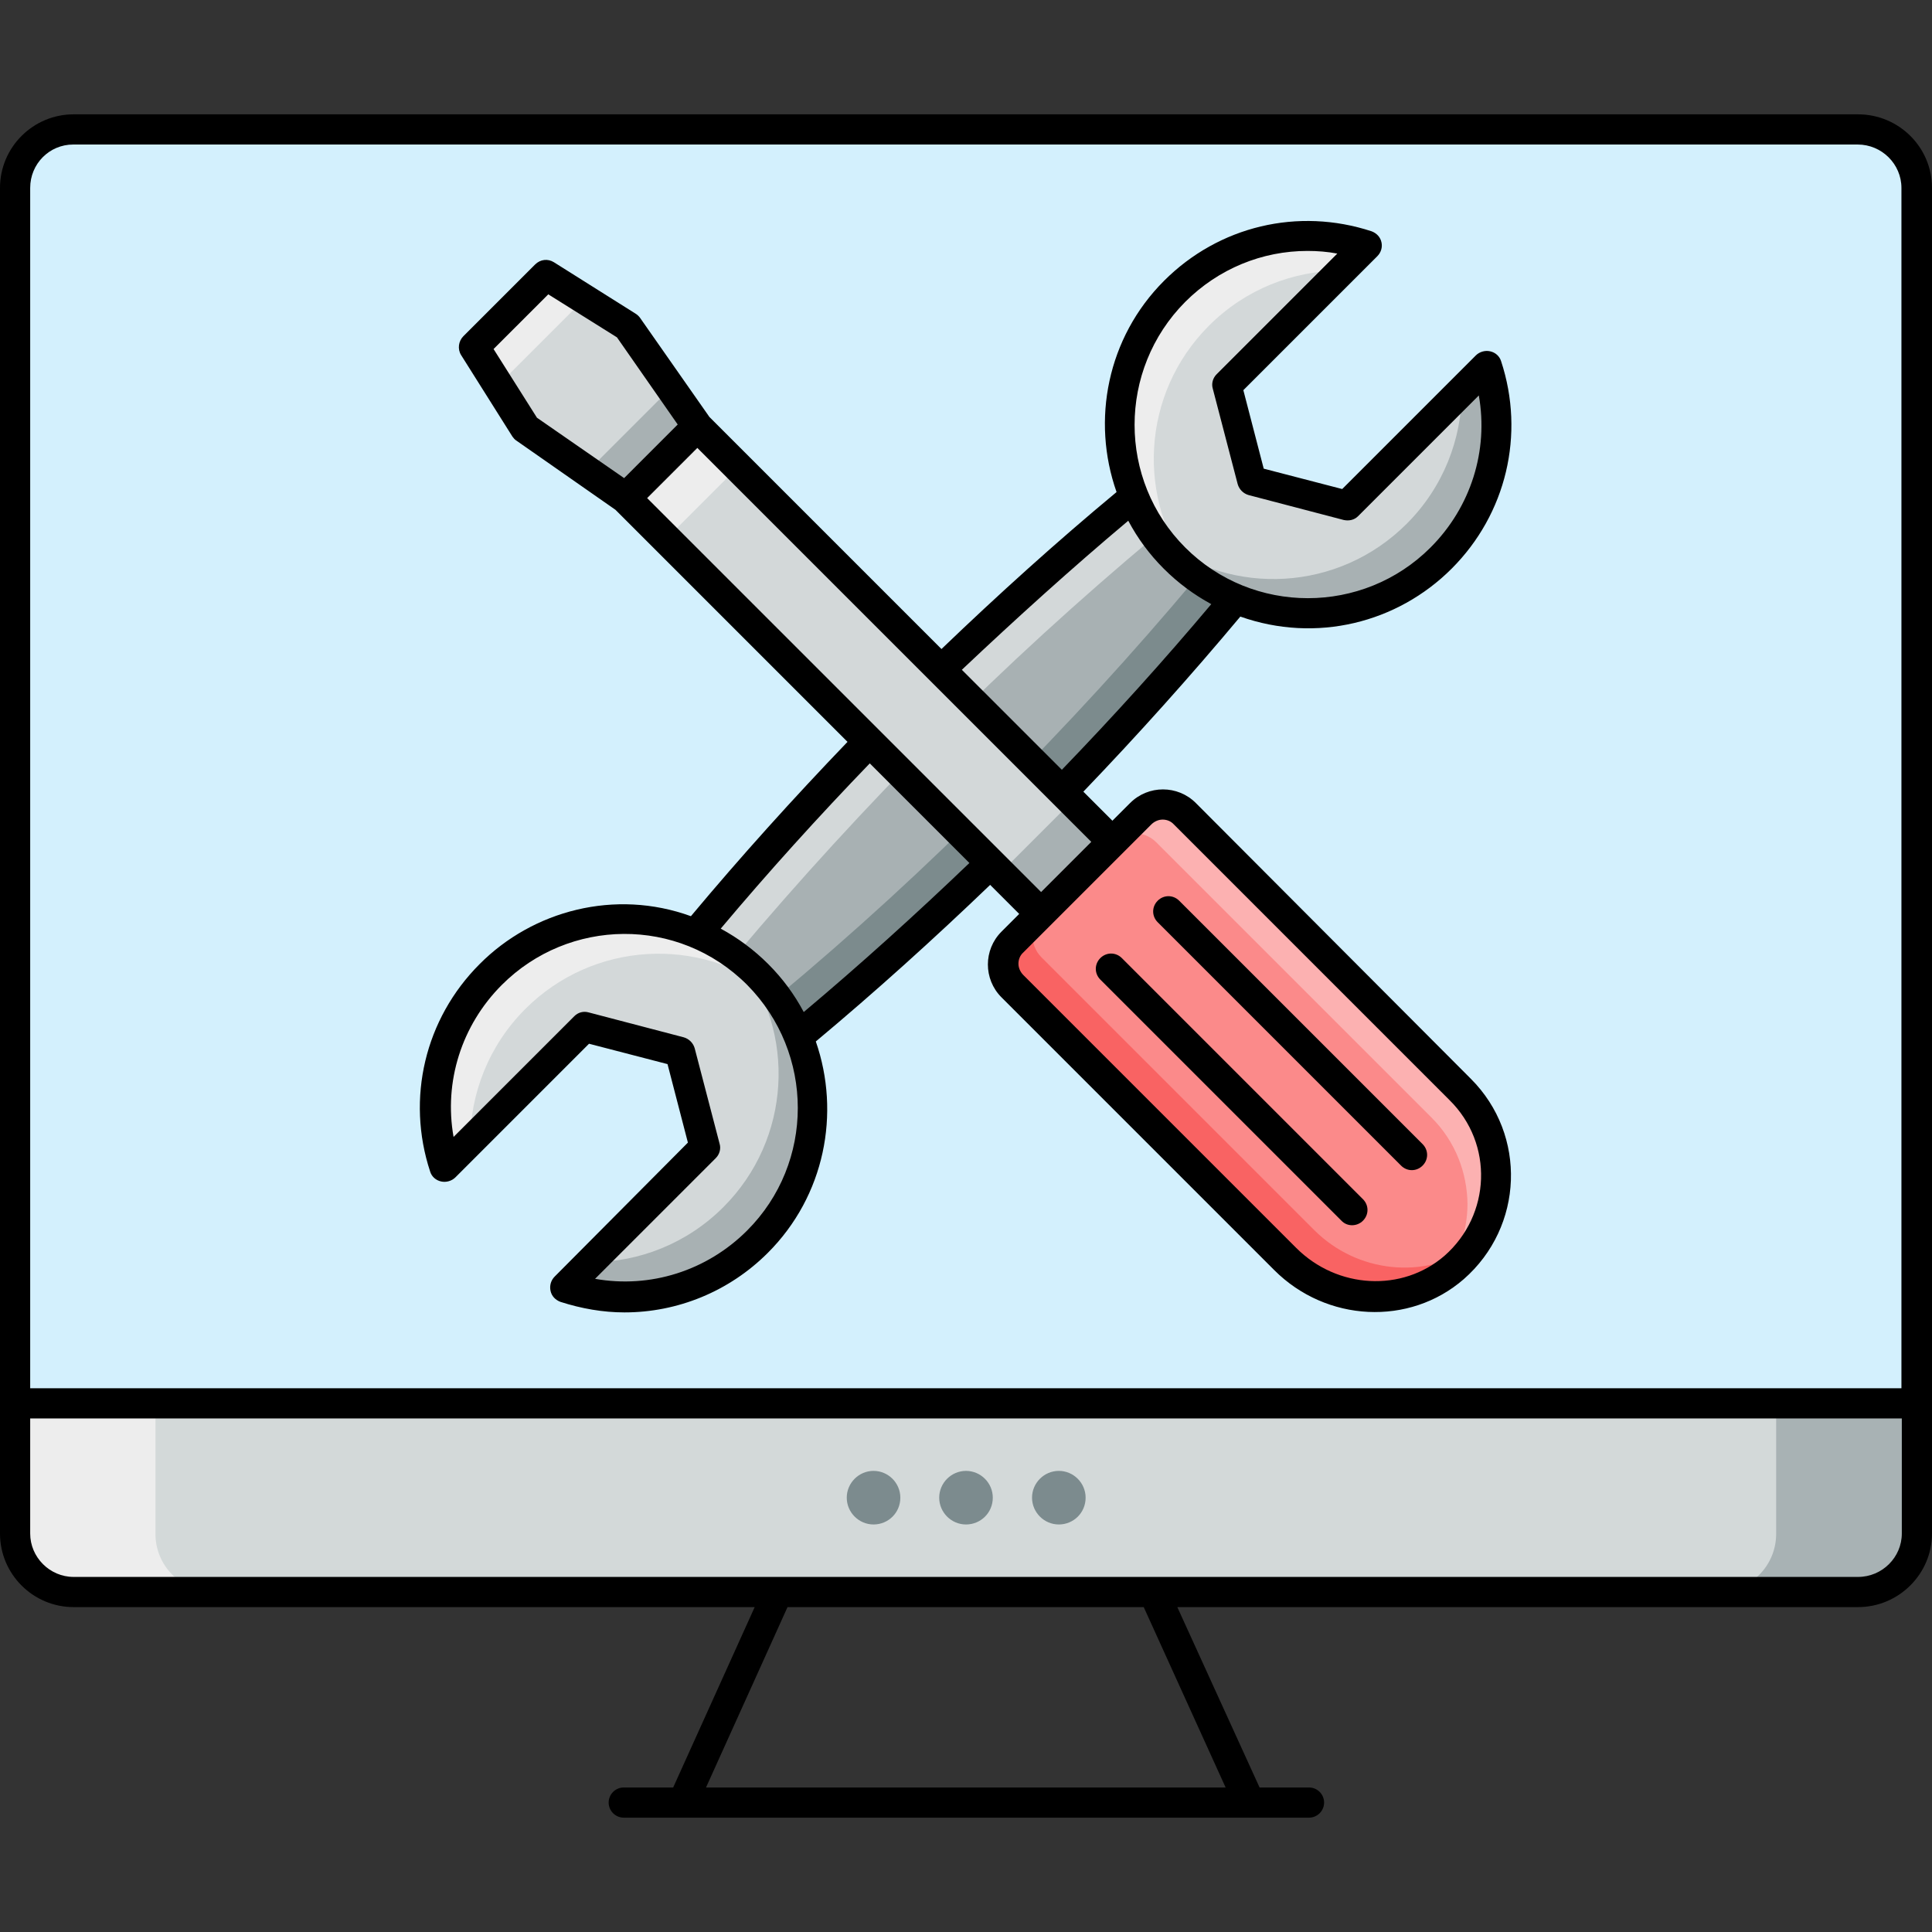 <svg width="339" height="339" viewBox="0 0 339 339" fill="none" xmlns="http://www.w3.org/2000/svg">
<rect x="0" y="0" width="339" height="339" fill="#333333" stroke="none"/>
<g clip-path="url(#clip0_28_35)">
<path d="M2.648 246.239V269.082C2.648 274.776 7.217 279.344 12.911 279.344H326.023C331.717 279.344 336.352 274.776 336.352 269.082V246.239H2.648Z" fill="#D3D9D9"/>
<path d="M301.392 279.344H326.089C331.717 279.344 336.285 274.776 336.285 269.148V246.239H311.655V269.148C311.655 274.776 307.086 279.344 301.392 279.344Z" fill="#A8B2B4"/>
<path d="M37.608 279.344H12.845C7.217 279.344 2.648 274.776 2.648 269.148V246.239H27.279V269.148C27.279 274.776 31.848 279.344 37.608 279.344Z" fill="#EDEDED"/>
<path d="M336.352 32.973V246.239H2.648V32.973C2.648 27.345 7.217 22.71 12.845 22.71H325.957C331.651 22.71 336.352 27.345 336.352 32.973Z" fill="#D3F0FD"/>
<path d="M326.023 20.062H12.911C5.827 20.062 6.10352e-05 25.822 6.10352e-05 32.973V269.081C6.10352e-05 276.232 5.827 281.992 12.911 281.992H132.422L118.12 313.641H109.447C107.99 313.641 106.798 314.833 106.798 316.29C106.798 317.746 107.99 318.938 109.447 318.938H229.686C231.142 318.938 232.334 317.746 232.334 316.29C232.334 314.833 231.142 313.641 229.686 313.641H221.012L206.578 281.992H326.023C333.173 281.992 339 276.166 339 269.081V32.973C339 25.822 333.173 20.062 326.023 20.062ZM215.053 313.641H123.881L138.182 281.992H200.685L215.053 313.641ZM333.703 269.081C333.703 273.253 330.26 276.696 326.023 276.696H12.911C8.74 276.696 5.297 273.253 5.297 269.081V248.887H333.703V269.081ZM333.703 243.59H5.297V32.973C5.297 28.736 8.674 25.359 12.845 25.359H325.957C330.194 25.359 333.637 28.802 333.637 32.973V243.59H333.703Z" fill="black"/>
<path d="M157.979 262.791C157.979 265.44 155.861 267.492 153.278 267.492C150.696 267.492 148.577 265.374 148.577 262.791C148.577 260.209 150.696 258.09 153.278 258.09C155.861 258.09 157.979 260.209 157.979 262.791Z" fill="#7C8B8E"/>
<path d="M174.201 262.791C174.201 265.44 172.082 267.492 169.5 267.492C166.918 267.492 164.799 265.374 164.799 262.791C164.799 260.209 166.918 258.09 169.5 258.09C172.082 258.09 174.201 260.209 174.201 262.791Z" fill="#7C8B8E"/>
<path d="M190.489 262.791C190.489 265.44 188.37 267.492 185.788 267.492C183.206 267.492 181.087 265.374 181.087 262.791C181.087 260.209 183.206 258.09 185.788 258.09C188.37 258.09 190.489 260.209 190.489 262.791Z" fill="#7C8B8E"/>
<path d="M252.86 97.926C239.949 110.837 219.026 110.837 206.049 97.926C193.137 85.015 193.137 64.026 206.049 51.115C215.186 41.978 228.295 39.33 239.75 43.103L215.252 67.602L219.622 84.353L236.373 88.723L260.871 64.225C264.645 75.613 261.997 88.789 252.86 97.926Z" fill="#D3D8D9"/>
<path d="M239.816 43.104L235.446 47.474C226.971 47.474 218.562 50.718 212.14 57.14C200.222 69.058 199.295 87.796 209.359 100.707C208.234 99.847 207.174 98.919 206.115 97.86C193.204 84.949 193.204 64.026 206.115 51.049C215.186 41.978 228.362 39.33 239.816 43.104Z" fill="#EDEDED"/>
<path d="M252.86 97.927C239.949 110.838 219.026 110.838 206.049 97.927C205.055 96.933 204.062 95.874 203.268 94.748C216.245 104.746 234.917 103.819 246.834 91.901C253.257 85.479 256.501 77.004 256.501 68.595L260.871 64.225C264.645 75.613 261.997 88.789 252.86 97.927Z" fill="#A8B1B3"/>
<path d="M86.141 171.023C99.052 158.112 119.974 158.112 132.952 171.023C145.863 183.934 145.863 204.923 132.952 217.834C123.815 226.971 110.705 229.62 99.25 225.846L123.748 201.348L119.378 184.596L102.627 180.227L78.129 204.725C74.355 193.27 77.003 180.16 86.141 171.023Z" fill="#D3D8D9"/>
<path d="M99.25 225.846L103.62 221.476C112.095 221.476 120.504 218.231 126.927 211.809C138.844 199.891 139.771 181.153 129.707 168.242C130.833 169.103 131.892 170.03 132.952 171.089C145.863 184 145.863 204.923 132.952 217.9C123.815 226.971 110.705 229.62 99.25 225.846Z" fill="#A8B1B3"/>
<path d="M86.141 171.023C99.052 158.112 119.974 158.112 132.952 171.023C133.945 172.016 134.938 173.076 135.733 174.201C122.755 164.203 104.084 165.13 92.166 177.048C85.743 183.471 82.499 191.946 82.499 200.355L78.129 204.725C74.355 193.27 77.07 180.16 86.141 171.023Z" fill="#EDEDED"/>
<path d="M180.293 145.201C167.514 157.98 154.073 170.229 140.169 181.749C138.58 177.843 136.13 174.201 133.018 171.023C129.84 167.845 126.198 165.462 122.292 163.872C133.879 149.902 146.061 136.527 158.84 123.749C171.619 110.97 184.994 98.787 198.964 87.2C200.619 91.107 203.003 94.748 206.181 97.926C209.359 101.104 213.001 103.488 216.907 105.077C205.254 119.048 193.071 132.422 180.293 145.201Z" fill="#A8B1B3"/>
<path d="M216.841 105.077C205.254 119.048 193.071 132.422 180.292 145.201C167.514 157.98 154.139 170.229 140.169 181.749C139.175 179.366 137.917 177.048 136.328 174.93C149.703 163.806 162.548 152.021 174.797 139.705C187.046 127.456 198.832 114.611 210.021 101.237C212.14 102.826 214.457 104.084 216.841 105.077Z" fill="#7C8B8D"/>
<path d="M198.898 87.2C199.891 89.584 201.149 91.835 202.738 94.02C189.363 105.21 176.518 116.929 164.269 129.244C152.02 141.559 140.235 154.404 129.045 167.713C126.926 166.124 124.609 164.866 122.225 163.872C133.812 149.902 145.995 136.527 158.774 123.749C171.553 110.904 184.927 98.721 198.898 87.2Z" fill="#D3D8D9"/>
<path d="M122.326 74.857L109.779 87.404L182.674 160.3L195.221 147.752L122.326 74.857Z" fill="#D3D8D9"/>
<path d="M122.371 74.835L109.824 87.382L116.941 94.498L129.488 81.951L122.371 74.835Z" fill="#EDEDED"/>
<path d="M188.109 140.605L175.562 153.152L182.678 160.268L195.225 147.721L188.109 140.605Z" fill="#A8B1B3"/>
<path d="M122.358 74.819L109.778 87.399L103.09 82.698L92.232 75.15L83.227 60.848L95.807 48.268L110.109 57.273L117.657 68.131L122.358 74.819Z" fill="#D3D8D9"/>
<path d="M102.495 52.506L87.465 67.535L83.227 60.848L95.807 48.268L102.495 52.506Z" fill="#EDEDED"/>
<path d="M122.358 74.819L109.778 87.399L103.09 82.698L117.657 68.131L122.358 74.819Z" fill="#A8B1B3"/>
<path d="M177.71 173.009L225.581 220.88C233.592 228.891 246.636 229.818 255.177 222.403C260.077 218.099 262.526 212.206 262.526 206.247C262.526 200.752 260.408 195.256 256.236 191.151L207.902 142.817C205.784 140.698 202.275 140.698 200.156 142.817L177.71 165.263C175.592 167.381 175.592 170.824 177.71 173.009Z" fill="#FB8A8A"/>
<path d="M253.522 223.595C254.051 223.197 254.647 222.734 255.177 222.337C260.077 218.033 262.526 212.14 262.526 206.181C262.526 200.686 260.408 195.19 256.236 191.085L207.902 142.751C205.784 140.632 202.274 140.632 200.156 142.751L195.124 147.783C197.242 145.664 200.752 145.664 202.87 147.783L251.204 196.117C255.376 200.288 257.428 205.784 257.494 211.213C257.494 215.583 256.17 219.953 253.522 223.595Z" fill="#FCB1B1"/>
<path d="M177.71 173.009L225.581 220.88C233.592 228.891 246.636 229.818 255.177 222.403C256.501 221.277 257.627 220.019 258.554 218.629C250.013 224.654 238.095 223.329 230.613 215.848L182.742 167.977C180.624 165.858 180.624 162.349 182.742 160.23L177.71 165.263C175.592 167.381 175.592 170.824 177.71 173.009Z" fill="#F96363"/>
<path d="M209.823 140.897C206.644 137.719 201.48 137.719 198.302 140.897L195.19 144.009L190.092 138.911C199.626 128.979 208.829 118.716 217.635 108.189C230.944 112.89 245.179 109.314 254.714 99.78C264.314 90.18 267.625 76.209 263.387 63.364C263.122 62.503 262.394 61.841 261.467 61.643C260.606 61.444 259.613 61.709 258.951 62.371L235.512 85.809L221.74 82.234L218.165 68.462L241.67 44.957C242.332 44.295 242.597 43.368 242.398 42.508C242.2 41.581 241.538 40.919 240.677 40.587C227.766 36.35 213.861 39.66 204.261 49.261C194.263 59.259 191.482 73.759 195.918 86.339C185.391 95.079 175.128 104.349 165.196 113.883L124.477 73.163L112.294 55.75C112.095 55.485 111.83 55.22 111.499 55.022L97.198 46.017C96.138 45.355 94.814 45.487 93.887 46.414L81.307 58.994C80.446 59.855 80.248 61.245 80.91 62.305L89.915 76.606C90.113 76.871 90.312 77.136 90.643 77.335L107.99 89.451L148.71 130.171C139.175 140.103 129.972 150.299 121.232 160.76C107.924 155.927 93.49 159.767 84.154 169.169C74.554 178.77 71.243 192.74 75.481 205.585C75.745 206.446 76.474 207.108 77.401 207.307C78.261 207.505 79.255 207.24 79.917 206.578L103.355 183.14L117.127 186.715L120.703 200.487L97.33 223.992C96.668 224.654 96.403 225.581 96.602 226.508C96.8 227.435 97.463 228.097 98.323 228.428C102.031 229.62 105.805 230.282 109.579 230.282C118.849 230.282 127.92 226.64 134.739 219.82C144.737 209.823 147.518 195.322 143.148 182.742C153.609 174.003 163.806 164.799 173.738 155.265L178.836 160.363L175.724 163.475C172.546 166.653 172.546 171.818 175.724 174.996L223.594 222.866C232.732 232.003 247.298 232.732 256.832 224.455C267.36 215.252 267.956 199.163 258.09 189.297L209.823 140.897ZM207.969 52.969C213.795 47.142 221.476 44.03 229.421 44.03C231.142 44.03 232.93 44.163 234.652 44.494L213.464 65.681C212.802 66.344 212.537 67.337 212.802 68.197L217.172 84.949C217.437 85.876 218.165 86.604 219.092 86.869L235.777 91.239C236.704 91.438 237.631 91.239 238.293 90.577L259.481 69.389C261.202 79.056 258.09 88.988 251.006 96.072C239.154 107.924 219.82 107.924 207.969 96.072C196.117 84.221 196.117 64.887 207.969 52.969ZM197.971 91.371C199.626 94.483 201.679 97.264 204.195 99.78C206.711 102.296 209.491 104.349 212.537 106.004C204.195 115.936 195.389 125.669 186.318 135.07L168.772 117.525C178.306 108.52 188.039 99.714 197.971 91.371ZM94.218 73.296L86.604 61.245L96.205 51.645L108.255 59.193L118.915 74.487L109.513 83.889L94.218 73.296ZM131.098 215.914C124.013 222.999 114.082 226.111 104.415 224.389L125.602 203.202C126.264 202.539 126.529 201.546 126.264 200.686L121.894 183.934C121.63 183.007 120.901 182.279 119.974 182.014L103.289 177.644C102.362 177.379 101.435 177.644 100.773 178.306L79.586 199.494C77.864 189.827 80.976 179.895 88.061 172.811C99.78 161.091 118.981 160.694 131.098 172.811C142.949 184.795 142.949 204.062 131.098 215.914ZM141.029 177.578C139.374 174.466 137.322 171.685 134.806 169.169C132.29 166.653 129.509 164.601 126.463 162.945C134.806 153.014 143.545 143.347 152.616 133.945L170.096 151.425C160.694 160.429 150.961 169.235 141.029 177.578ZM113.552 87.399L122.358 78.593L191.482 147.717L182.676 156.523L113.552 87.399ZM253.456 220.35C246.04 226.773 234.652 226.177 227.435 218.96L179.564 171.089C179.034 170.56 178.703 169.831 178.703 169.103C178.703 168.375 178.968 167.646 179.564 167.117L202.01 144.671C202.539 144.141 203.268 143.81 203.996 143.81C204.724 143.81 205.453 144.075 205.982 144.671L254.316 193.005C262.129 200.686 261.599 213.199 253.456 220.35Z" fill="black"/>
<path d="M245.841 204.526L203.135 161.82C202.076 160.76 202.076 159.105 203.135 158.046C204.195 156.986 205.85 156.986 206.909 158.046L249.615 200.752C250.675 201.811 250.675 203.466 249.615 204.526C248.556 205.585 246.901 205.585 245.841 204.526Z" fill="black"/>
<path d="M235.38 214.193L193.071 171.884C192.012 170.825 192.012 169.169 193.071 168.11C194.131 167.051 195.786 167.051 196.845 168.11L239.154 210.419C240.213 211.478 240.213 213.133 239.154 214.193C238.095 215.252 236.373 215.252 235.38 214.193Z" fill="black"/>
</g>
<defs>
<clipPath id="clip0_28_35">
<rect width="339" height="339" fill="white"/>
</clipPath>
</defs>
</svg>
